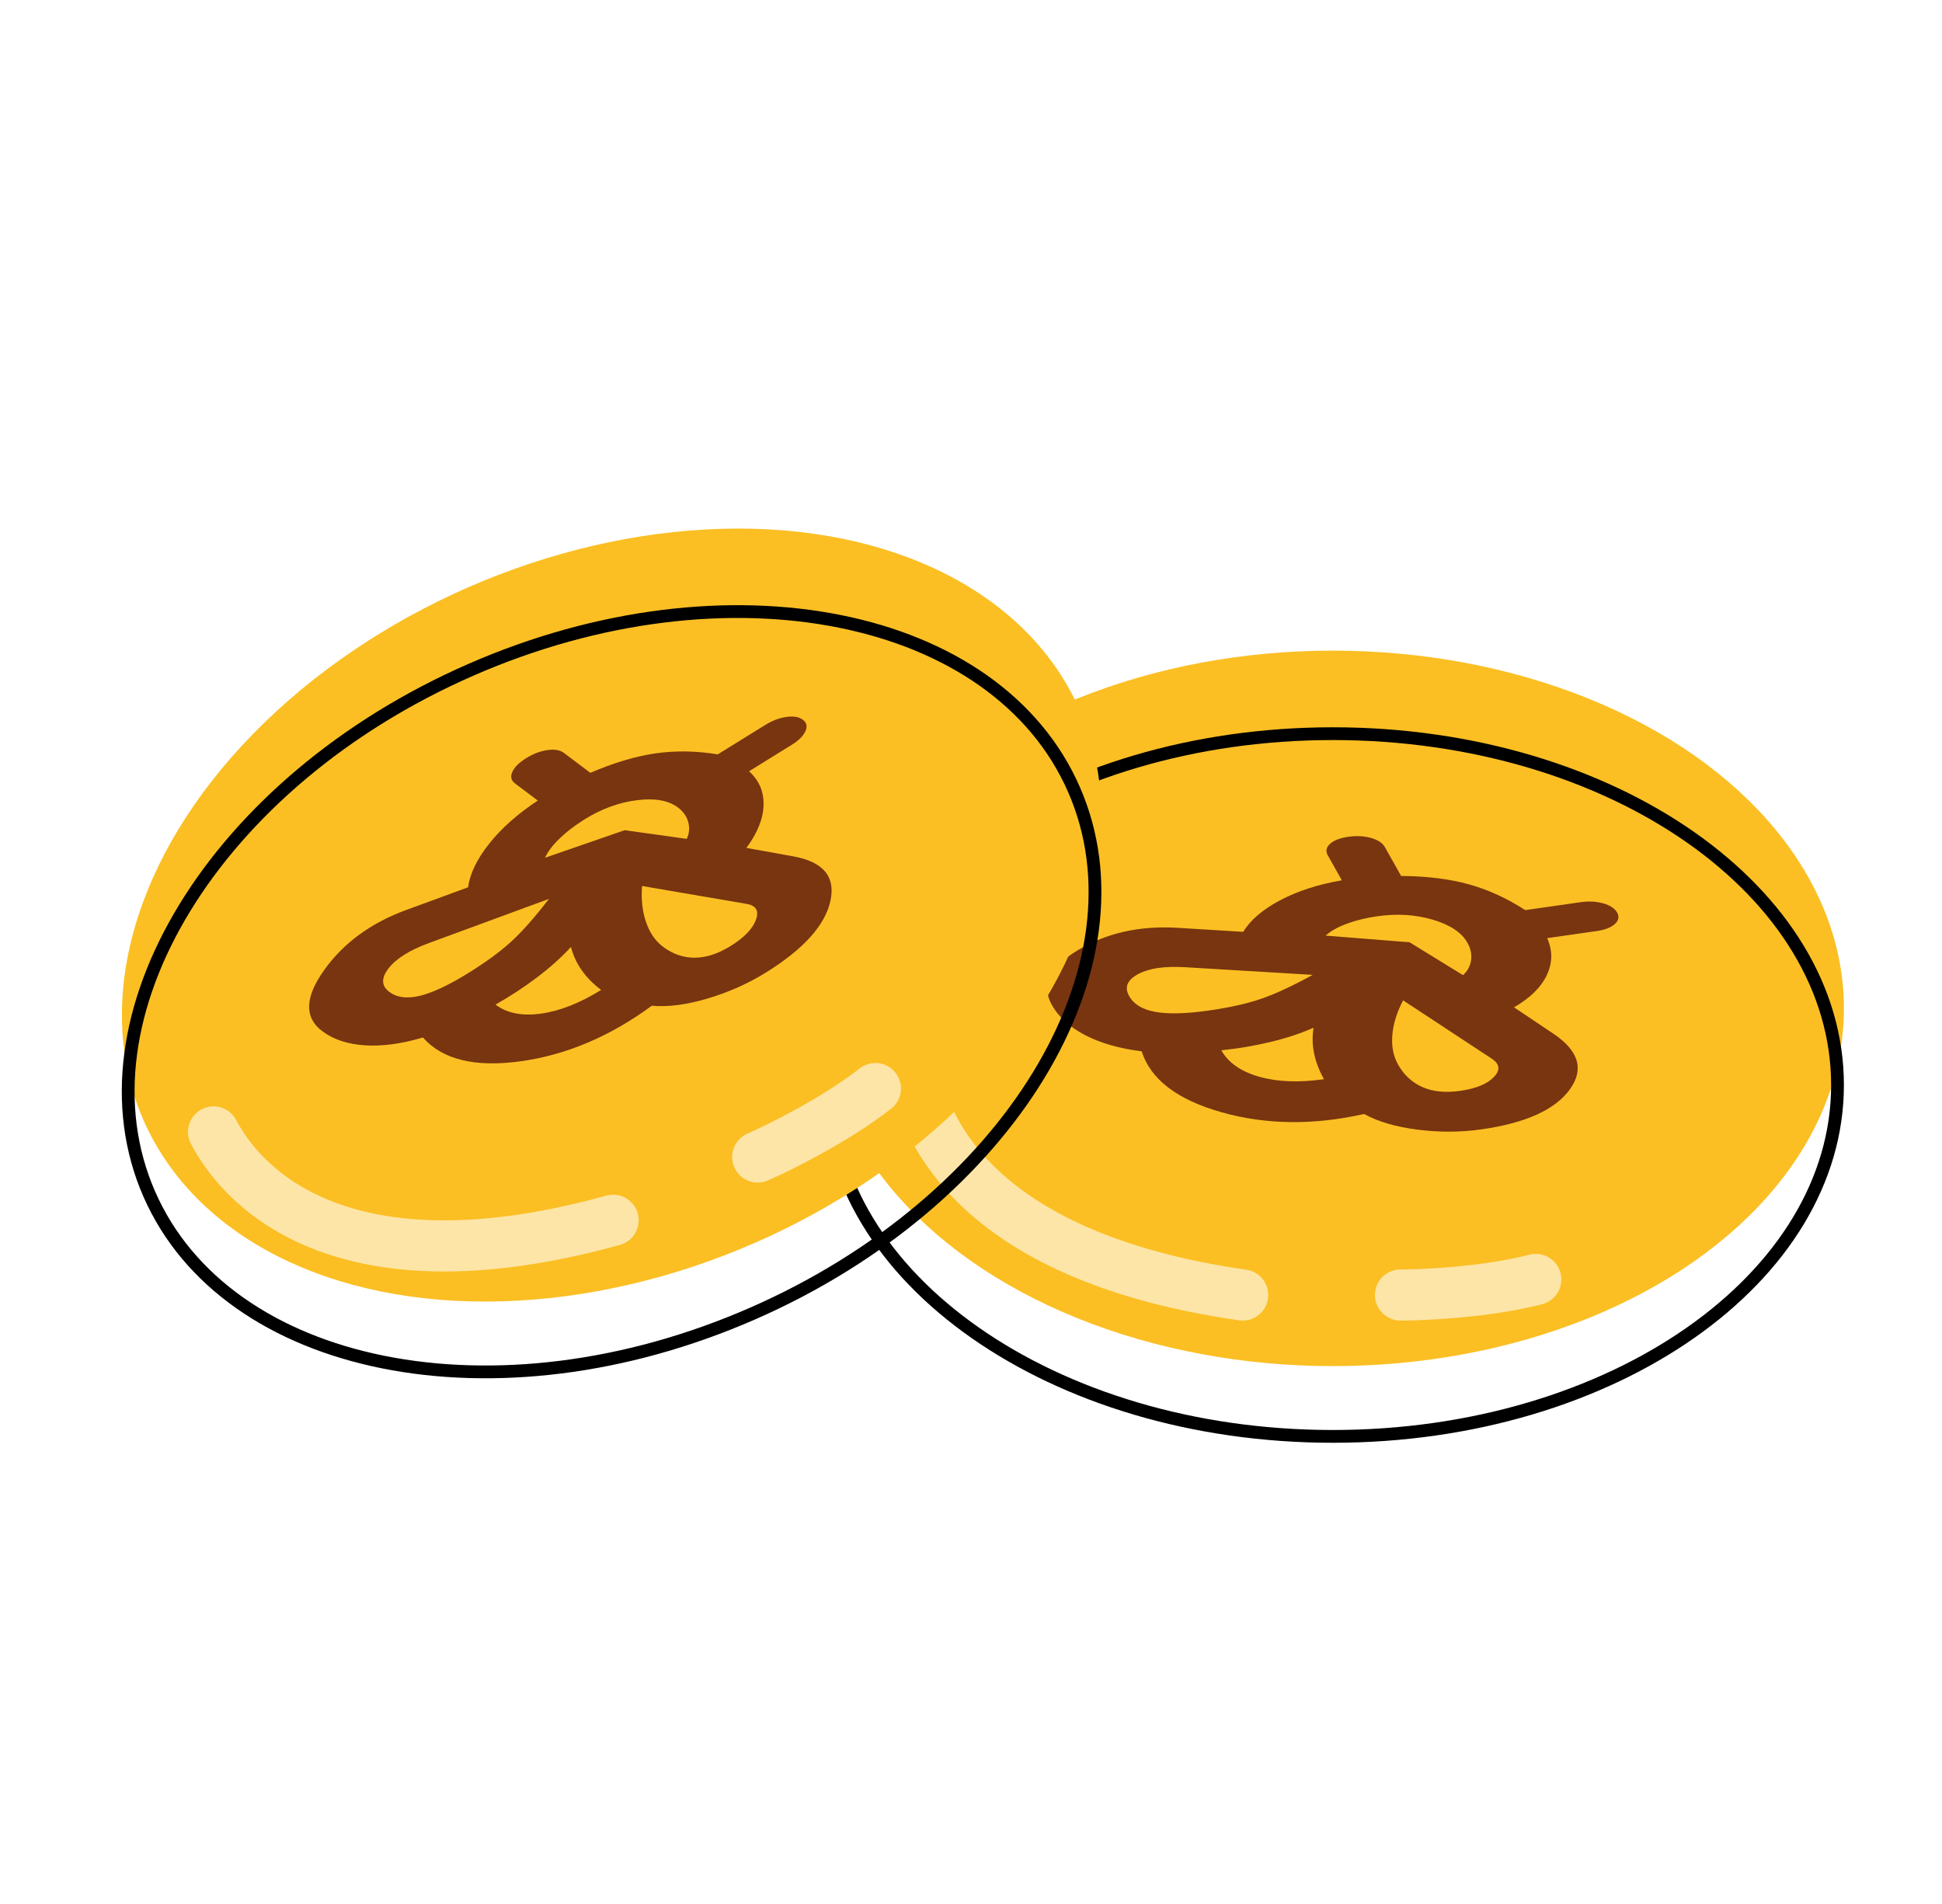 <svg width="152" height="149" viewBox="0 0 152 149" fill="none" xmlns="http://www.w3.org/2000/svg">
  <path fill-rule="evenodd" clip-rule="evenodd" d="M86.144 0H68.856L72.629 56.319L47.736 5.659L32.764 14.303L64.189 61.188L17.304 29.762L8.659 44.735L59.322 69.628L3 65.856L3 83.144L59.317 79.371L8.659 104.263L17.303 119.235L64.193 87.807L32.764 134.697L47.736 143.341L72.629 92.681L68.856 149H86.144L82.372 92.681L107.264 143.341L122.236 134.697L90.808 87.807L137.697 119.235L146.341 104.263L95.684 79.371L152 83.144V65.856L95.678 69.628L146.341 44.735L137.697 29.762L90.811 61.188L122.236 14.303L107.264 5.659L82.372 56.319L86.144 0Z" fill="url(#paint0_radial_45_6105)"/>
  <g filter="url(#filter0_i_45_6105)">
    <ellipse cx="104.322" cy="84.922" rx="40" ry="28" fill="#FBBF24"/>
  </g>
  <path d="M143.822 84.922C143.822 92.446 139.466 99.309 132.32 104.311C125.175 109.313 115.278 112.422 104.322 112.422C93.367 112.422 83.469 109.313 76.325 104.311C69.178 99.309 64.822 92.446 64.822 84.922C64.822 77.398 69.178 70.535 76.325 65.532C83.469 60.531 93.367 57.422 104.322 57.422C115.278 57.422 125.175 60.531 132.32 65.532C139.466 70.535 143.822 77.398 143.822 84.922Z" stroke="black"/>
  <path opacity="0.6" d="M71.381 82.488C71.773 87.966 76.087 98.314 97.263 101.358M109.616 101.358C111.577 101.358 116.44 101.114 120.204 100.14" stroke="white" stroke-width="4" stroke-linecap="round"/>
  <path d="M121.6 80.916C123.589 82.257 124.006 83.715 122.851 85.29C121.696 86.865 119.405 87.897 115.977 88.389C114.338 88.623 112.666 88.632 110.961 88.416C109.256 88.2 107.858 87.79 106.768 87.188C102.814 88.079 99.1 88.036 95.624 87.057C92.148 86.077 90.06 84.486 89.358 82.283C87.628 82.07 86.158 81.651 84.947 81.025C83.737 80.399 82.864 79.609 82.328 78.656C81.468 77.126 82.152 75.693 84.381 74.358C86.609 73.022 89.195 72.441 92.138 72.616L97.307 72.932C97.864 72.012 98.824 71.19 100.189 70.466C101.553 69.742 103.165 69.22 105.024 68.899L103.925 66.943C103.742 66.617 103.801 66.317 104.104 66.043C104.406 65.769 104.88 65.586 105.526 65.494C106.172 65.401 106.766 65.431 107.308 65.584C107.85 65.737 108.212 65.976 108.396 66.302L109.664 68.56C111.657 68.572 113.416 68.788 114.939 69.206C116.463 69.625 117.943 70.3 119.38 71.233L123.701 70.614C124.347 70.521 124.941 70.551 125.483 70.704C126.025 70.857 126.387 71.096 126.571 71.422C126.754 71.748 126.695 72.048 126.392 72.322C126.09 72.596 125.616 72.779 124.97 72.871L121.095 73.426C121.531 74.394 121.523 75.357 121.069 76.317C120.615 77.276 119.759 78.117 118.501 78.839L121.6 80.916ZM103.629 84.466C103.248 83.789 102.99 83.115 102.854 82.443C102.718 81.772 102.704 81.103 102.813 80.437C101.826 80.876 100.705 81.247 99.452 81.548C98.199 81.85 96.913 82.068 95.593 82.203C96.143 83.181 97.135 83.872 98.57 84.276C100.005 84.681 101.691 84.744 103.629 84.466ZM94.647 79.086C96.236 78.858 97.583 78.557 98.688 78.182C99.792 77.807 101.144 77.18 102.743 76.3L92.744 75.7C91.134 75.605 89.908 75.788 89.066 76.247C88.224 76.707 87.993 77.275 88.374 77.952C88.74 78.605 89.43 79.021 90.444 79.201C91.457 79.38 92.858 79.342 94.647 79.086ZM114.286 85.379C115.528 85.201 116.41 84.837 116.934 84.288C117.457 83.739 117.386 83.254 116.721 82.835L109.821 78.294C109.329 79.232 109.047 80.14 108.976 81.017C108.906 81.894 109.054 82.659 109.421 83.311C109.886 84.139 110.527 84.731 111.345 85.088C112.163 85.446 113.143 85.542 114.286 85.379ZM114.51 76.321C114.865 75.999 115.076 75.61 115.142 75.153C115.207 74.697 115.113 74.243 114.859 73.791C114.408 72.989 113.506 72.386 112.153 71.984C110.799 71.582 109.353 71.491 107.813 71.711C106.918 71.84 106.116 72.036 105.406 72.3C104.696 72.565 104.145 72.874 103.754 73.228L110.327 73.75L114.51 76.321Z" fill="#78350F"/>
  <g filter="url(#filter1_i_45_6105)">
    <ellipse cx="47.869" cy="77.62" rx="40" ry="28" transform="rotate(-23.629 47.869 77.62)" fill="#FBBF24"/>
  </g>
  <path d="M84.058 61.788C87.073 68.681 85.833 76.715 81.291 84.162C76.75 91.608 68.929 98.423 58.892 102.814C48.854 107.206 38.541 108.324 29.99 106.606C21.438 104.887 14.697 100.345 11.681 93.452C8.665 86.559 9.905 78.525 14.447 71.078C18.989 63.632 26.81 56.817 36.847 52.426C46.884 48.034 57.197 46.916 65.748 48.635C74.3 50.353 81.042 54.895 84.058 61.788Z" stroke="black"/>
  <path opacity="0.6" d="M16.714 88.594C19.269 93.456 27.369 101.207 47.989 95.507M59.307 90.556C61.103 89.77 65.46 87.598 68.519 85.197" stroke="white" stroke-width="4" stroke-linecap="round"/>
  <path d="M62.093 67.024C64.453 67.456 65.419 68.624 64.992 70.53C64.566 72.436 62.881 74.3 59.937 76.124C58.529 76.996 57.001 77.675 55.352 78.16C53.703 78.645 52.259 78.83 51.018 78.715C47.753 81.117 44.333 82.566 40.756 83.062C37.179 83.558 34.628 82.937 33.102 81.2C31.432 81.698 29.917 81.903 28.557 81.815C27.197 81.727 26.08 81.353 25.208 80.695C23.807 79.638 23.859 78.051 25.365 75.934C26.872 73.817 29.008 72.249 31.774 71.229L36.637 69.447C36.778 68.381 37.328 67.243 38.288 66.033C39.248 64.823 40.516 63.698 42.091 62.659L40.299 61.307C40.001 61.082 39.935 60.783 40.102 60.411C40.27 60.039 40.631 59.681 41.185 59.338C41.74 58.994 42.296 58.784 42.854 58.706C43.412 58.629 43.84 58.703 44.138 58.928L46.206 60.488C48.036 59.701 49.734 59.193 51.297 58.966C52.861 58.739 54.488 58.765 56.178 59.043L59.889 56.744C60.443 56.4 60.999 56.19 61.557 56.112C62.115 56.035 62.543 56.109 62.842 56.334C63.141 56.559 63.206 56.858 63.039 57.23C62.871 57.602 62.51 57.96 61.956 58.303L58.629 60.365C59.416 61.077 59.794 61.963 59.763 63.023C59.732 64.085 59.285 65.198 58.421 66.364L62.093 67.024ZM47.051 77.48C46.431 77.012 45.924 76.498 45.531 75.937C45.137 75.376 44.856 74.769 44.689 74.115C43.961 74.914 43.083 75.702 42.056 76.481C41.029 77.259 39.938 77.975 38.782 78.627C39.678 79.303 40.864 79.539 42.341 79.334C43.818 79.129 45.388 78.511 47.051 77.48ZM36.666 76.151C38.031 75.305 39.144 74.489 40.006 73.703C40.867 72.917 41.854 71.8 42.967 70.354L33.565 73.812C32.053 74.37 31.003 75.029 30.415 75.787C29.828 76.546 29.844 77.159 30.464 77.627C31.062 78.077 31.861 78.182 32.861 77.941C33.862 77.699 35.13 77.103 36.666 76.151ZM57.181 74.044C58.247 73.384 58.91 72.697 59.169 71.984C59.428 71.271 59.169 70.856 58.392 70.738L50.251 69.343C50.175 70.4 50.281 71.345 50.568 72.177C50.855 73.009 51.297 73.65 51.895 74.101C52.653 74.673 53.478 74.958 54.37 74.957C55.263 74.957 56.2 74.652 57.181 74.044ZM53.756 65.657C53.953 65.219 53.989 64.778 53.866 64.334C53.743 63.889 53.475 63.511 53.062 63.199C52.327 62.645 51.259 62.454 49.858 62.628C48.456 62.802 47.095 63.298 45.772 64.118C45.004 64.594 44.348 65.095 43.803 65.622C43.259 66.149 42.878 66.653 42.661 67.134L48.893 64.977L53.756 65.657Z" fill="#78350F"/>
  <defs>
    <filter id="filter0_i_45_6105" x="64.322" y="56.922" width="80" height="56" filterUnits="userSpaceOnUse" color-interpolation-filters="sRGB">
      <feFlood flood-opacity="0" result="BackgroundImageFix"/>
      <feBlend mode="normal" in="SourceGraphic" in2="BackgroundImageFix" result="shape"/>
      <feColorMatrix in="SourceAlpha" type="matrix" values="0 0 0 0 0 0 0 0 0 0 0 0 0 0 0 0 0 0 127 0" result="hardAlpha"/>
      <feOffset dy="-6"/>
      <feComposite in2="hardAlpha" operator="arithmetic" k2="-1" k3="1"/>
      <feColorMatrix type="matrix" values="0 0 0 0 0 0 0 0 0 0 0 0 0 0 0 0 0 0 0.25 0"/>
      <feBlend mode="normal" in2="shape" result="effect1_innerShadow_45_6105"/>
    </filter>
    <filter id="filter1_i_45_6105" x="9.532" y="47.366" width="76.674" height="60.509" filterUnits="userSpaceOnUse" color-interpolation-filters="sRGB">
      <feFlood flood-opacity="0" result="BackgroundImageFix"/>
      <feBlend mode="normal" in="SourceGraphic" in2="BackgroundImageFix" result="shape"/>
      <feColorMatrix in="SourceAlpha" type="matrix" values="0 0 0 0 0 0 0 0 0 0 0 0 0 0 0 0 0 0 127 0" result="hardAlpha"/>
      <feOffset dy="-6"/>
      <feComposite in2="hardAlpha" operator="arithmetic" k2="-1" k3="1"/>
      <feColorMatrix type="matrix" values="0 0 0 0 0 0 0 0 0 0 0 0 0 0 0 0 0 0 0.25 0"/>
      <feBlend mode="normal" in2="shape" result="effect1_innerShadow_45_6105"/>
    </filter>
    <radialGradient id="paint0_radial_45_6105" cx="0" cy="0" r="1" gradientUnits="userSpaceOnUse" gradientTransform="translate(77.5 74.5) rotate(90) scale(74.5)">
      <stop stop-color="white" stop-opacity="0.6"/>
      <stop offset="1" stop-color="white" stop-opacity="0"/>
    </radialGradient>
  </defs>
</svg>
